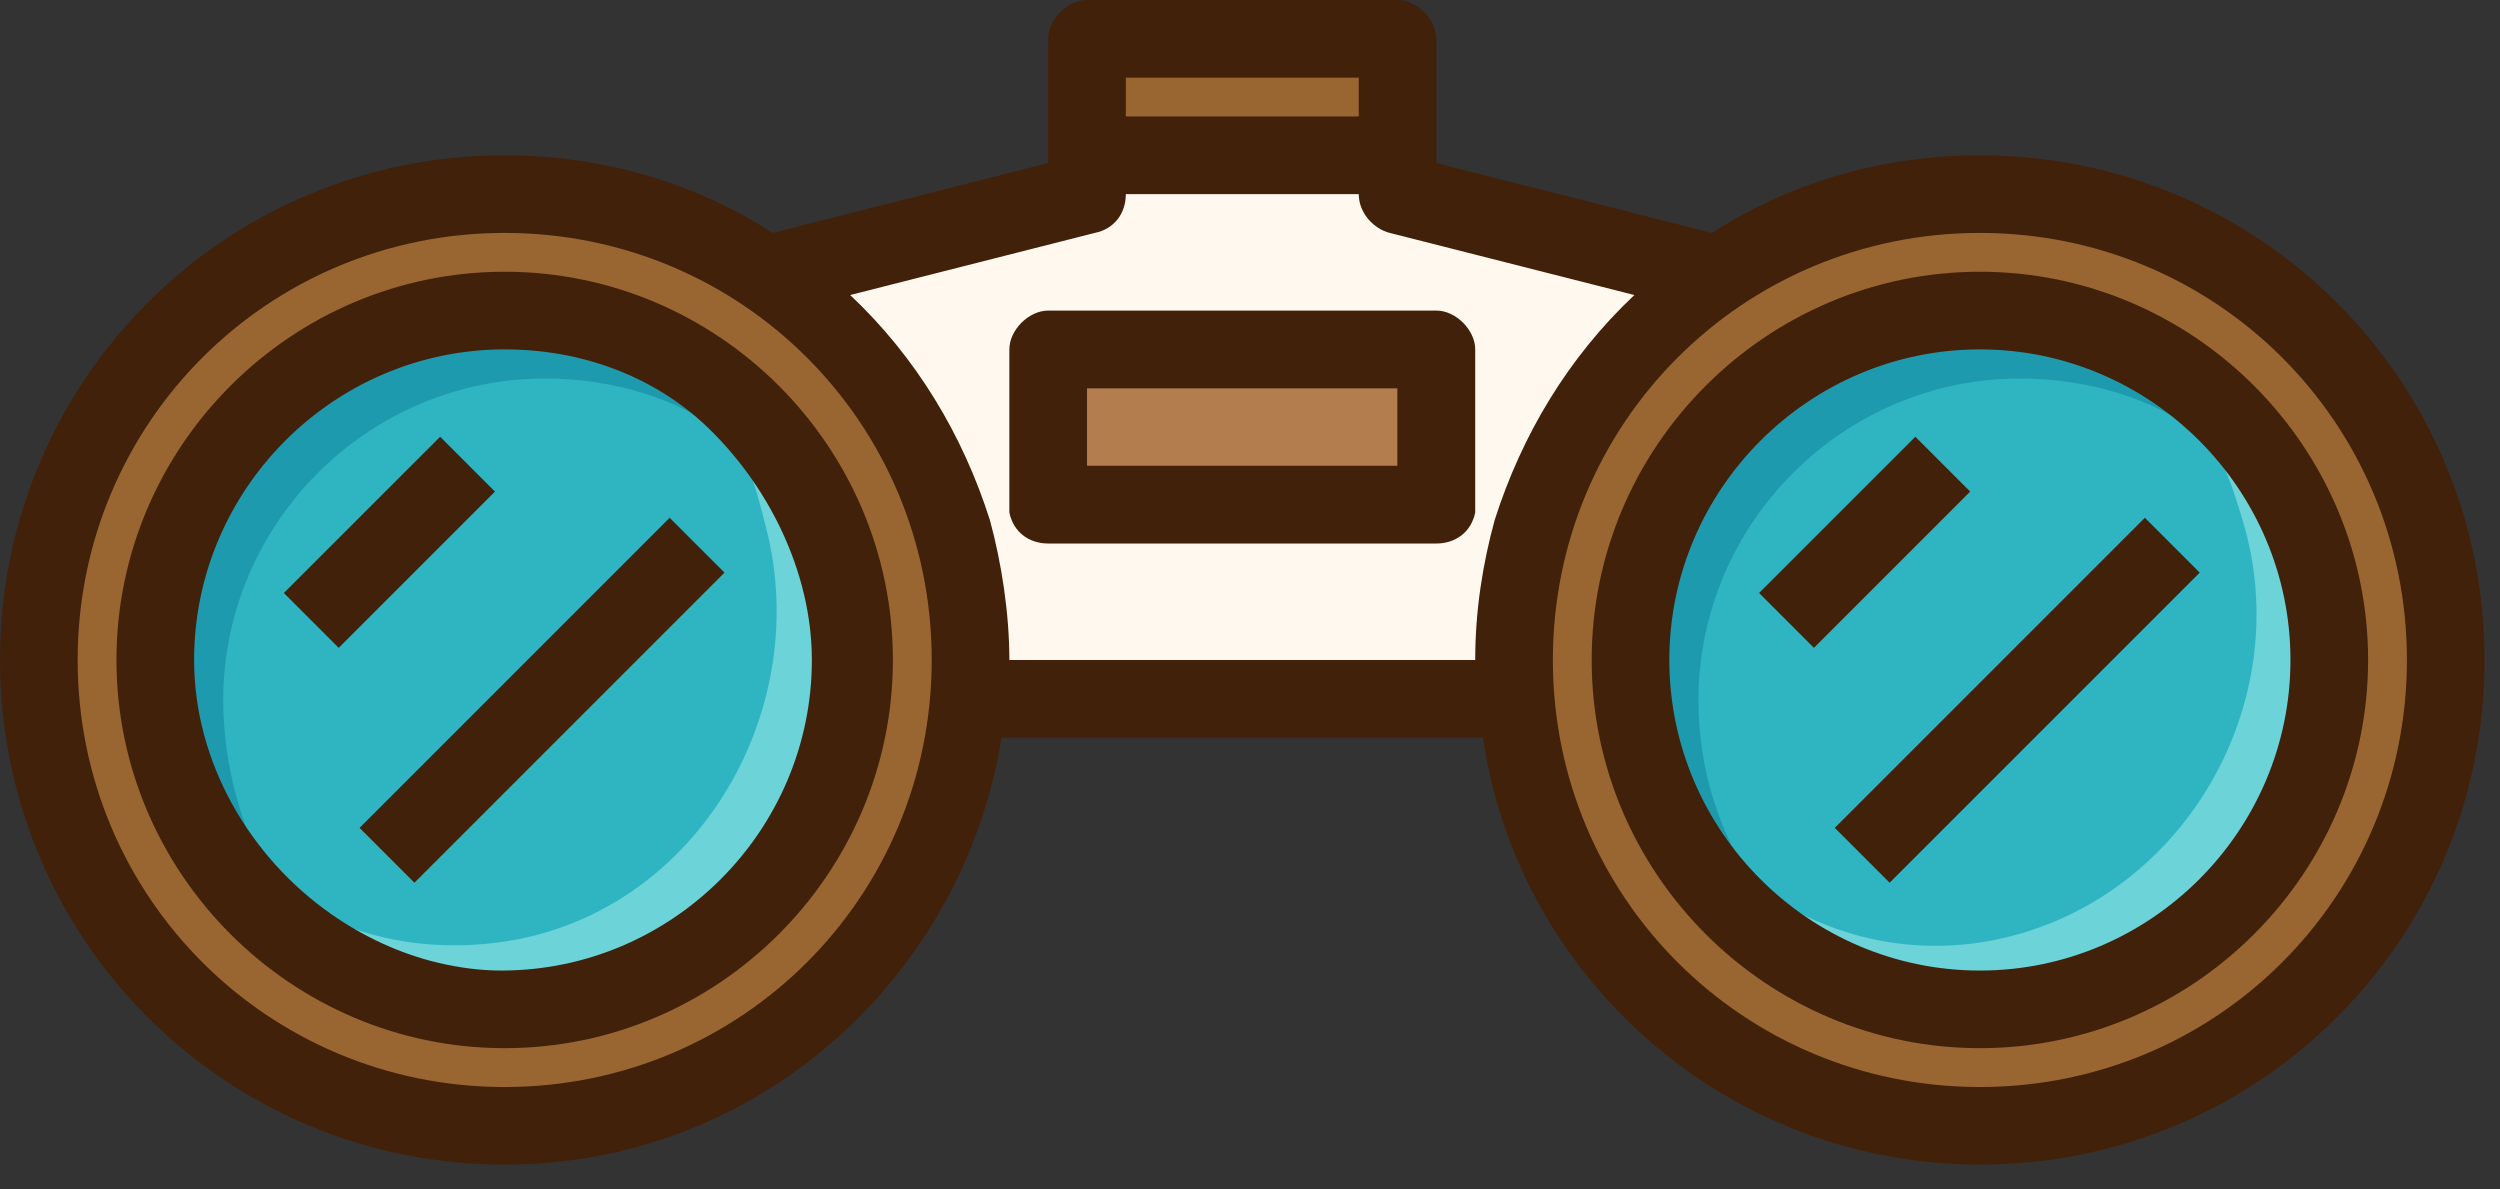 <?xml version="1.0" encoding="UTF-8"?>
<svg width="82px" height="39px" viewBox="0 0 82 39" version="1.1" xmlns="http://www.w3.org/2000/svg" xmlns:xlink="http://www.w3.org/1999/xlink">
    <rect x="0" y="0" width="82" height="39" fill="#333333" stroke="none"/>
    <!-- Generator: Sketch 45.2 (43514) - http://www.bohemiancoding.com/sketch -->
    <title>icono-ciudad</title>
    <desc>Created with Sketch.</desc>
    <defs></defs>
    <g id="Responsive" stroke="none" stroke-width="1" fill="none" fill-rule="evenodd">
        <g id="Mobile--Responsive" transform="translate(-24, -275)" fill-rule="nonzero">
            <g id="body--index" transform="translate(0, 144)">
                <g id="icono-ciudad" transform="translate(24, 131)">
                    <path d="M7.64,22.92 C7.64,25.085 8.277,27.122 9.423,28.65 C9.168,28.523 8.913,28.268 8.786,28.141 C7.258,26.486 6.367,24.194 6.367,21.647 C6.367,16.044 10.951,11.46 16.553,11.46 C19.1,11.46 21.392,12.351 23.048,13.879 C23.175,14.134 23.43,14.261 23.557,14.516 C22.029,13.37 19.992,12.733 17.827,12.733 C12.224,12.733 7.64,17.317 7.64,22.92 Z" id="Shape" fill="#1D9AAE"></path>
                    <path d="M50.934,21.647 C50.934,13.879 57.173,7.64 64.941,7.64 C72.708,7.64 78.947,13.879 78.947,21.647 C78.947,29.414 72.708,35.654 64.941,35.654 C57.173,35.654 50.934,29.414 50.934,21.647 Z M52.207,21.647 C52.207,28.65 57.937,34.38 64.941,34.38 C71.944,34.38 77.674,28.65 77.674,21.647 C77.674,14.643 71.944,8.913 64.941,8.913 C57.937,8.913 52.207,14.643 52.207,21.647 Z" id="Shape" fill="#996632"></path>
                    <rect id="Rectangle-path" fill="#B37D4D" x="35.654" y="12.733" width="10.187" height="2.547"></rect>
                    <rect id="Rectangle-path" fill="#996632" x="36.131" y="1.751" width="9.232" height="2.865"></rect>
                    <path d="M45.761,6.86 L45.745,6.86 C45.427,6.796 45.363,6.558 45.363,6.367 L45.363,5.571 L36.131,5.571 L36.131,6.367 C36.131,6.558 36.068,6.796 35.749,6.86 L35.733,6.86 L26.279,9.264 L27.329,10.25 C29.335,12.145 30.815,14.516 31.69,17.286 C32.104,18.782 32.295,20.214 32.295,21.647 L32.295,22.443 L49.167,22.443 L49.167,21.647 C49.167,20.214 49.358,18.782 49.772,17.286 C50.663,14.516 52.128,12.145 54.133,10.25 L55.184,9.264 L45.761,6.86 Z M47.114,17.031 L34.38,17.031 C34.205,17.031 33.982,16.967 33.903,16.697 L33.903,11.46 C33.903,11.269 34.189,10.983 34.38,10.983 L47.114,10.983 C47.305,10.983 47.591,11.269 47.591,11.46 L47.591,16.697 C47.512,16.967 47.289,17.031 47.114,17.031 Z" id="Shape" fill="#FFF8EF"></path>
                    <g id="Group" transform="translate(8.595, 13.688)" fill="#6CD3D8">
                        <path d="M16.872,6.685 C16.872,6.43 16.872,6.048 16.872,5.794 C16.872,6.048 16.872,6.43 16.872,6.685 Z" id="Shape"></path>
                        <path d="M16.235,3.247 C16.235,3.374 16.533,3.629 16.533,3.756 C16.533,3.502 16.533,3.374 16.235,3.247 Z" id="Shape"></path>
                        <path d="M16.353,3.12 C16.353,2.865 16.167,2.738 15.98,2.483 C16.167,2.738 16.167,2.865 16.353,3.12 Z" id="Shape"></path>
                        <path d="M5.794,16.872 C6.048,16.872 6.43,16.872 6.685,16.872 C6.43,16.872 6.048,16.872 5.794,16.872 Z" id="Shape"></path>
                        <path d="M2.61,15.98 C2.738,16.167 2.992,16.167 3.12,16.353 C2.865,16.167 2.738,16.167 2.61,15.98 Z" id="Shape"></path>
                        <path d="M4.902,17.636 C3.884,17.381 2.992,16.872 2.228,16.362 C2.101,16.362 2.101,16.235 1.974,16.108 C1.592,15.853 1.082,15.471 0.7,15.089 L0.573,14.962 C0.446,14.834 0.191,14.58 0.064,14.452 C0.318,14.58 0.446,14.834 0.7,14.962 C1.21,15.344 1.846,15.598 2.356,15.98 C2.483,16.108 2.738,16.108 2.865,16.235 C3.12,16.362 3.247,16.362 3.502,16.49 C3.629,16.49 3.884,16.617 4.011,16.617 C4.266,16.617 4.52,16.744 4.775,16.744 L4.902,16.744 C5.157,16.744 5.412,16.744 5.666,16.872 C5.921,16.872 6.303,16.872 6.558,16.872 C12.16,16.872 16.744,12.288 16.744,6.685 C16.744,6.43 16.744,6.048 16.744,5.794 C16.744,5.539 16.744,5.284 16.617,5.157 C16.617,5.157 16.617,5.157 16.617,5.03 L16.617,5.03 C16.617,4.902 16.617,4.775 16.617,4.648 C16.617,4.52 16.617,4.393 16.49,4.138 C16.49,4.011 16.362,3.884 16.362,3.756 C16.362,3.629 16.235,3.374 16.235,3.247 L16.235,3.12 C16.108,2.865 16.108,2.738 15.98,2.483 C15.98,2.483 15.98,2.356 15.853,2.228 L15.853,2.101 C15.598,1.592 15.344,1.082 15.089,0.7 C14.962,0.446 14.707,0.191 14.58,0.064 C15.216,0.573 15.853,1.21 16.235,1.974 C16.362,2.101 16.362,2.101 16.362,2.228 C16.744,2.738 16.999,3.247 17.254,3.884 C17.254,3.884 17.254,3.884 17.254,4.011 C17.381,4.266 17.508,4.648 17.636,4.902 C17.636,5.03 17.763,5.157 17.763,5.284 C18.018,6.048 18.145,6.94 18.145,7.831 C18.145,13.434 13.561,18.018 7.958,18.018 C7.067,18.018 6.176,17.89 5.412,17.636 C5.284,17.763 5.157,17.763 4.902,17.636 Z" id="Shape"></path>
                    </g>
                    <path d="M56.027,22.92 C56.027,25.085 56.664,27.122 57.81,28.65 C57.555,28.523 57.301,28.268 57.173,28.141 C55.645,26.486 54.754,24.194 54.754,21.647 C54.754,16.044 59.338,11.46 64.941,11.46 C67.487,11.46 69.779,12.351 71.435,13.879 C71.562,14.134 71.817,14.261 71.944,14.516 C70.416,13.37 68.379,12.733 66.214,12.733 C60.611,12.733 56.027,17.317 56.027,22.92 Z" id="Shape" fill="#1D9AAE"></path>
                    <path d="M61.885,31.324 C60.866,31.07 59.975,30.56 59.211,30.051 C59.083,30.051 59.083,29.924 58.956,29.796 C58.447,29.542 58.065,29.16 57.683,28.778 L57.555,28.65 C57.428,28.523 57.173,28.268 57.046,28.141 C57.301,28.268 57.428,28.523 57.683,28.65 C58.192,29.032 58.829,29.287 59.338,29.669 C59.465,29.796 59.72,29.796 59.847,29.924 C60.102,30.051 60.229,30.051 60.484,30.178 C60.611,30.178 60.866,30.306 60.993,30.306 C61.248,30.306 61.503,30.433 61.757,30.433 L61.885,30.433 C62.139,30.433 62.394,30.433 62.521,30.56 C62.776,30.56 63.158,30.56 63.413,30.56 C69.015,30.56 73.599,25.976 73.599,20.374 C73.599,20.119 73.599,19.737 73.599,19.482 C73.599,19.228 73.599,18.973 73.472,18.846 C73.472,18.846 73.472,18.846 73.472,18.718 L73.472,18.718 C73.472,18.591 73.472,18.464 73.472,18.336 C73.472,18.209 73.345,18.082 73.345,17.827 C73.345,17.699 73.217,17.572 73.217,17.445 C73.217,17.317 73.09,17.063 73.09,16.935 L73.09,16.808 C72.963,16.553 72.963,16.426 72.835,16.171 C72.835,16.171 72.835,16.044 72.708,15.917 C72.708,15.917 72.708,15.789 72.581,15.789 C72.326,15.28 72.071,14.771 71.817,14.389 C71.689,14.134 71.435,13.879 71.307,13.752 C71.944,14.261 72.581,14.898 72.963,15.662 C73.09,15.789 73.09,15.789 73.217,15.917 C73.599,16.426 73.854,16.935 74.109,17.572 C74.109,17.572 74.109,17.572 74.109,17.699 C74.236,17.954 74.363,18.336 74.491,18.591 C74.491,18.718 74.618,18.846 74.618,18.973 C74.873,19.737 75,20.628 75,21.52 C75,27.122 70.416,31.706 64.813,31.706 C63.922,31.706 63.031,31.579 62.267,31.324 C62.267,31.452 62.139,31.452 61.885,31.324 Z" id="Shape" fill="#6CD3D8"></path>
                    <path d="M9.534,27.839 C9.582,27.886 9.63,27.934 9.646,27.95 L9.709,27.982 L9.757,28.03 C9.837,28.093 9.932,28.157 10.028,28.205 L10.044,28.189 C8.993,26.788 8.42,24.926 8.42,22.936 C8.42,17.763 12.638,13.545 17.811,13.545 C19.801,13.545 21.663,14.118 23.063,15.169 L23.159,15.089 C23.111,15.01 23.063,14.914 23,14.85 L22.968,14.803 L22.952,14.755 C22.888,14.612 22.666,14.405 22.586,14.325 L23.525,13.275 C21.695,11.603 19.212,10.68 16.522,10.68 C10.473,10.68 5.539,15.614 5.539,21.663 C5.539,24.337 6.462,26.804 8.118,28.634 L8.977,27.441 C9.264,27.552 9.423,27.711 9.534,27.839 Z" id="Shape" fill="#1D9AAE"></path>
                    <path d="M27.027,18.464 L27.027,18.4 L26.947,18.225 C26.899,18.129 26.836,17.986 26.788,17.843 C26.74,17.731 26.692,17.62 26.661,17.524 L26.661,17.413 L26.597,17.27 C26.326,16.585 26.056,16.076 25.722,15.598 C25.674,15.439 25.61,15.312 25.483,15.185 C25.101,14.468 24.512,13.784 23.668,13.115 L23.541,13.243 L22.602,14.293 C22.681,14.373 22.888,14.58 22.968,14.723 L22.984,14.771 L23.016,14.819 C23.063,14.898 23.111,14.978 23.175,15.057 C23.334,15.328 23.493,15.646 23.652,15.965 L23.652,16.235 L23.796,16.378 L23.859,16.522 C23.891,16.601 23.923,16.649 23.939,16.729 C23.955,16.792 23.987,16.872 24.018,16.967 C24.018,17.142 24.082,17.286 24.114,17.429 C24.13,17.461 24.13,17.477 24.146,17.508 C24.162,17.699 24.225,17.843 24.273,17.938 L24.273,18.002 L24.353,18.177 C24.385,18.241 24.4,18.273 24.4,18.273 C24.4,18.288 24.4,18.304 24.4,18.32 L24.4,19.164 L24.528,19.291 C24.528,19.355 24.528,19.419 24.528,19.466 L24.528,20.358 C24.528,25.531 20.31,29.749 15.137,29.749 L14.405,29.749 C14.055,29.621 13.736,29.621 13.482,29.621 L13.37,29.621 C13.338,29.621 13.243,29.589 13.179,29.573 C13.036,29.542 12.877,29.494 12.67,29.494 C12.654,29.494 12.622,29.478 12.59,29.462 C12.511,29.43 12.415,29.398 12.32,29.382 C12.208,29.335 12.097,29.303 12.017,29.271 C11.954,29.255 11.922,29.239 11.874,29.223 C11.715,29.112 11.556,29.064 11.444,29.016 C11.428,29.016 11.428,29.016 11.412,29 C11.11,28.778 10.792,28.603 10.489,28.427 C10.33,28.332 10.171,28.252 10.028,28.157 C9.932,28.093 9.837,28.045 9.757,27.982 L9.709,27.934 L9.646,27.902 C9.63,27.886 9.566,27.839 9.534,27.791 C9.423,27.679 9.248,27.504 9.009,27.393 L8.149,28.587 L8.086,28.666 L8.722,29.303 C9.168,29.749 9.709,30.146 10.012,30.337 C10.139,30.544 10.314,30.672 10.505,30.751 C11.205,31.213 12.129,31.738 13.227,32.041 C13.386,32.104 13.577,32.184 13.8,32.184 C13.879,32.184 13.975,32.168 14.07,32.152 C14.819,32.359 15.678,32.47 16.553,32.47 C22.602,32.47 27.536,27.536 27.536,21.488 C27.536,20.517 27.393,19.578 27.138,18.766 C27.122,18.655 27.059,18.543 27.027,18.464 Z" id="Shape" fill="#6CD3D8"></path>
                    <path d="M57.921,27.839 C57.969,27.886 58.017,27.934 58.033,27.95 L58.096,27.982 L58.144,28.03 C58.224,28.093 58.319,28.157 58.415,28.205 L58.431,28.189 C57.38,26.788 56.807,24.926 56.807,22.936 C56.807,17.763 61.025,13.545 66.198,13.545 C68.092,13.545 69.875,14.07 71.26,15.025 C71.228,14.962 71.18,14.898 71.148,14.85 L71.116,14.803 L71.1,14.755 C71.037,14.612 70.814,14.405 70.734,14.325 L71.785,13.147 C69.97,11.556 67.535,10.68 64.925,10.68 C58.876,10.68 53.942,15.614 53.942,21.663 C53.942,24.337 54.865,26.804 56.521,28.634 L57.38,27.441 C57.651,27.552 57.81,27.711 57.921,27.839 Z" id="Shape" fill="#1D9AAE"></path>
                    <path d="M75.398,18.798 C75.366,18.655 75.318,18.543 75.287,18.464 L75.287,18.4 L75.207,18.225 C75.159,18.129 75.096,17.986 75.048,17.843 C75,17.731 74.952,17.62 74.92,17.524 L74.92,17.413 L74.857,17.27 C74.554,16.506 74.252,15.949 73.87,15.439 L73.838,15.392 L73.631,15.185 C73.249,14.468 72.66,13.8 71.817,13.131 L71.817,13.147 L70.766,14.325 C70.846,14.405 71.053,14.612 71.132,14.755 L71.148,14.803 L71.18,14.85 C71.212,14.914 71.26,14.962 71.291,15.025 C71.482,15.344 71.689,15.758 71.896,16.156 L71.944,16.235 L71.944,16.251 L71.96,16.267 L72.119,16.585 L72.183,16.585 C72.199,16.633 72.215,16.681 72.246,16.744 C72.262,16.808 72.294,16.888 72.326,16.983 C72.326,17.158 72.39,17.302 72.422,17.445 C72.437,17.477 72.437,17.493 72.453,17.524 C72.469,17.715 72.533,17.875 72.581,17.97 C72.597,18.177 72.66,18.352 72.708,18.448 L72.708,19.18 L72.835,19.307 C72.835,19.371 72.835,19.434 72.835,19.482 L72.835,20.374 C72.835,25.546 68.617,29.764 63.444,29.764 L62.776,29.764 C62.489,29.637 62.171,29.637 61.916,29.637 L61.757,29.637 C61.725,29.637 61.63,29.605 61.566,29.589 C61.423,29.558 61.264,29.51 61.057,29.51 C61.041,29.51 61.009,29.494 60.977,29.478 C60.898,29.446 60.802,29.414 60.707,29.398 C60.595,29.351 60.484,29.319 60.404,29.287 C60.341,29.271 60.309,29.255 60.261,29.239 C60.102,29.128 59.943,29.08 59.831,29.032 C59.815,29.032 59.815,29.032 59.799,29.016 C59.497,28.794 59.195,28.618 58.876,28.443 C58.717,28.348 58.558,28.268 58.415,28.173 C58.319,28.109 58.224,28.061 58.144,27.998 L58.096,27.95 L58.033,27.918 C58.017,27.902 57.953,27.854 57.921,27.807 C57.81,27.695 57.635,27.52 57.396,27.409 L56.537,28.603 L56.473,28.682 L57.11,29.319 C57.476,29.685 57.874,30.083 58.415,30.385 C58.542,30.576 58.701,30.704 58.876,30.767 C59.577,31.229 60.5,31.754 61.598,32.056 C61.805,32.152 61.98,32.2 62.155,32.2 C62.235,32.2 62.298,32.184 62.362,32.168 C63.11,32.375 63.938,32.486 64.797,32.486 C70.846,32.486 75.78,27.552 75.78,21.504 C75.796,20.549 75.653,19.61 75.398,18.798 Z" id="Shape" fill="#6CD3D8"></path>
                    <g id="Group" transform="translate(7.322, 12.415)" fill="#2FB4C2">
                        <path d="M48.387,10.553 C48.387,4.759 53.13,0 58.94,0 C61.184,0 63.285,0.653 64.877,1.846 C65.577,2.372 65.991,3.852 66.23,4.632 C68.06,10.632 64.272,17.174 58.096,18.416 C55.311,18.973 52.494,18.304 50.233,16.617 C49.056,14.898 48.387,12.797 48.387,10.553 Z" id="Shape"></path>
                        <path d="M0,10.553 C0,4.759 4.743,0 10.553,0 C12.797,0 14.898,0.653 16.49,1.846 C17.238,2.403 17.588,4.075 17.811,4.918 C19.371,11.014 15.423,17.652 9.041,18.495 C6.351,18.846 3.756,18.241 1.592,16.617 C0.669,14.898 0,12.797 0,10.553 Z" id="Shape"></path>
                    </g>
                    <g id="Group" transform="translate(1.751, 6.844)" fill="#996632">
                        <path d="M73.663,4.329 C70.878,1.528 67.153,0 63.19,0 C59.226,0 55.502,1.528 52.716,4.329 C49.915,7.115 48.387,10.839 48.387,14.803 C48.387,18.766 49.915,22.49 52.716,25.276 C55.502,28.061 59.226,29.605 63.19,29.605 C67.153,29.605 70.878,28.077 73.663,25.276 C76.448,22.49 77.992,18.766 77.992,14.803 C77.992,10.839 76.464,7.115 73.663,4.329 Z M63.19,26.74 C56.6,26.74 51.252,21.392 51.252,14.803 C51.252,8.213 56.6,2.865 63.19,2.865 C69.779,2.865 75.127,8.213 75.127,14.803 C75.127,21.392 69.779,26.74 63.19,26.74 Z" id="Shape"></path>
                        <path d="M14.803,0 C10.839,0 7.115,1.528 4.329,4.329 C1.528,7.115 0,10.839 0,14.803 C0,18.766 1.528,22.49 4.329,25.276 C7.115,28.077 10.839,29.605 14.803,29.605 C18.766,29.605 22.49,28.077 25.276,25.276 C28.061,22.49 29.605,18.766 29.605,14.803 C29.605,10.839 28.077,7.115 25.276,4.329 C22.49,1.528 18.766,0 14.803,0 Z M14.803,26.74 C8.213,26.74 2.865,21.392 2.865,14.803 C2.865,8.213 8.213,2.865 14.803,2.865 C21.392,2.865 26.74,8.213 26.74,14.803 C26.74,21.392 21.392,26.74 14.803,26.74 Z" id="Shape"></path>
                        <path d="M14.803,0.796 C22.57,0.796 28.809,7.035 28.809,14.803 C28.809,22.57 22.57,28.809 14.803,28.809 C7.035,28.809 0.796,22.57 0.796,14.803 C0.796,7.035 7.035,0.796 14.803,0.796 Z M2.069,14.803 C2.069,21.806 7.799,27.536 14.803,27.536 C21.806,27.536 27.536,21.806 27.536,14.803 C27.536,7.799 21.806,2.069 14.803,2.069 C7.799,2.069 2.069,7.799 2.069,14.803 Z" id="Shape"></path>
                    </g>
                    <path d="M60.181,27.154 L70.352,16.983 L72.151,18.782 L61.98,28.953 L60.181,27.154 Z M57.698,19.45 L62.824,14.325 L64.622,16.124 L59.497,21.249 L57.698,19.45 Z M54.754,21.647 C54.754,27.25 59.338,31.834 64.941,31.834 C70.543,31.834 75.127,27.25 75.127,21.647 C75.127,16.044 70.543,11.46 64.941,11.46 C59.338,11.46 54.754,16.044 54.754,21.647 Z M64.941,34.38 C57.937,34.38 52.207,28.65 52.207,21.647 C52.207,14.643 57.937,8.913 64.941,8.913 C71.944,8.913 77.674,14.643 77.674,21.647 C77.674,28.65 71.944,34.38 64.941,34.38 Z M45.84,15.28 L45.84,12.733 L35.654,12.733 L35.654,15.28 L45.84,15.28 Z M48.387,11.46 L48.387,16.553 C48.387,16.681 48.387,16.681 48.387,16.808 C48.26,17.445 47.75,17.827 47.114,17.827 L34.38,17.827 C33.744,17.827 33.234,17.445 33.107,16.808 C33.107,16.681 33.107,16.681 33.107,16.553 L33.107,11.46 C33.107,10.823 33.744,10.187 34.38,10.187 L47.114,10.187 C47.75,10.187 48.387,10.823 48.387,11.46 Z M11.794,27.154 L21.965,16.983 L23.764,18.782 L13.593,28.953 L11.794,27.154 Z M9.311,19.45 L14.437,14.325 L16.235,16.124 L11.11,21.249 L9.311,19.45 Z M16.553,34.38 C9.55,34.38 3.82,28.65 3.82,21.647 C3.82,14.643 9.55,8.913 16.553,8.913 C23.557,8.913 29.287,14.643 29.287,21.647 C29.287,28.65 23.557,34.38 16.553,34.38 Z M10.871,29.987 C11.922,30.719 13.1,31.277 14.373,31.579 C15.041,31.738 15.742,31.834 16.442,31.834 C22.045,31.834 26.629,27.25 26.629,21.647 C26.629,18.75 25.18,15.837 23.063,13.879 C21.392,12.351 19.1,11.46 16.553,11.46 C10.951,11.46 6.367,16.044 6.367,21.647 C6.367,24.989 8.181,28.109 10.871,29.987 Z M44.567,3.82 L44.567,2.547 L36.927,2.547 L36.927,3.82 L44.567,3.82 Z M30.56,21.647 C30.56,13.879 24.321,7.64 16.553,7.64 C8.786,7.64 2.547,13.879 2.547,21.647 C2.547,29.414 8.786,35.654 16.553,35.654 C24.321,35.654 30.56,29.414 30.56,21.647 Z M64.941,7.64 C57.173,7.64 50.934,13.879 50.934,21.647 C50.934,29.414 57.173,35.654 64.941,35.654 C72.708,35.654 78.947,29.414 78.947,21.647 C78.947,13.879 72.708,7.64 64.941,7.64 Z M64.941,38.2 C56.664,38.2 49.788,32.088 48.642,24.194 L32.852,24.194 C31.579,32.088 24.83,38.2 16.553,38.2 C7.385,38.2 0,30.815 0,21.647 C0,12.479 7.385,5.093 16.553,5.093 C19.737,5.093 22.793,5.985 25.34,7.64 L34.38,5.348 L34.38,1.273 C34.38,0.637 35.017,0 35.654,0 L45.84,0 C46.477,0 47.114,0.637 47.114,1.273 L47.114,5.348 L56.155,7.64 C58.701,5.985 61.757,5.093 64.941,5.093 C74.109,5.093 81.494,12.479 81.494,21.647 C81.494,30.815 74.109,38.2 64.941,38.2 Z M48.387,21.647 C48.387,19.992 48.642,18.464 49.024,17.063 C49.915,14.261 51.443,11.715 53.608,9.677 L45.586,7.64 C45.076,7.513 44.567,7.003 44.567,6.367 L36.927,6.367 C36.927,7.003 36.545,7.513 35.908,7.64 L27.886,9.677 C30.051,11.715 31.579,14.261 32.47,17.063 C32.852,18.464 33.107,20.119 33.107,21.647 L48.387,21.647 Z" id="Shape" fill="#42210B"></path>
                </g>
            </g>
        </g>
    </g>
</svg>